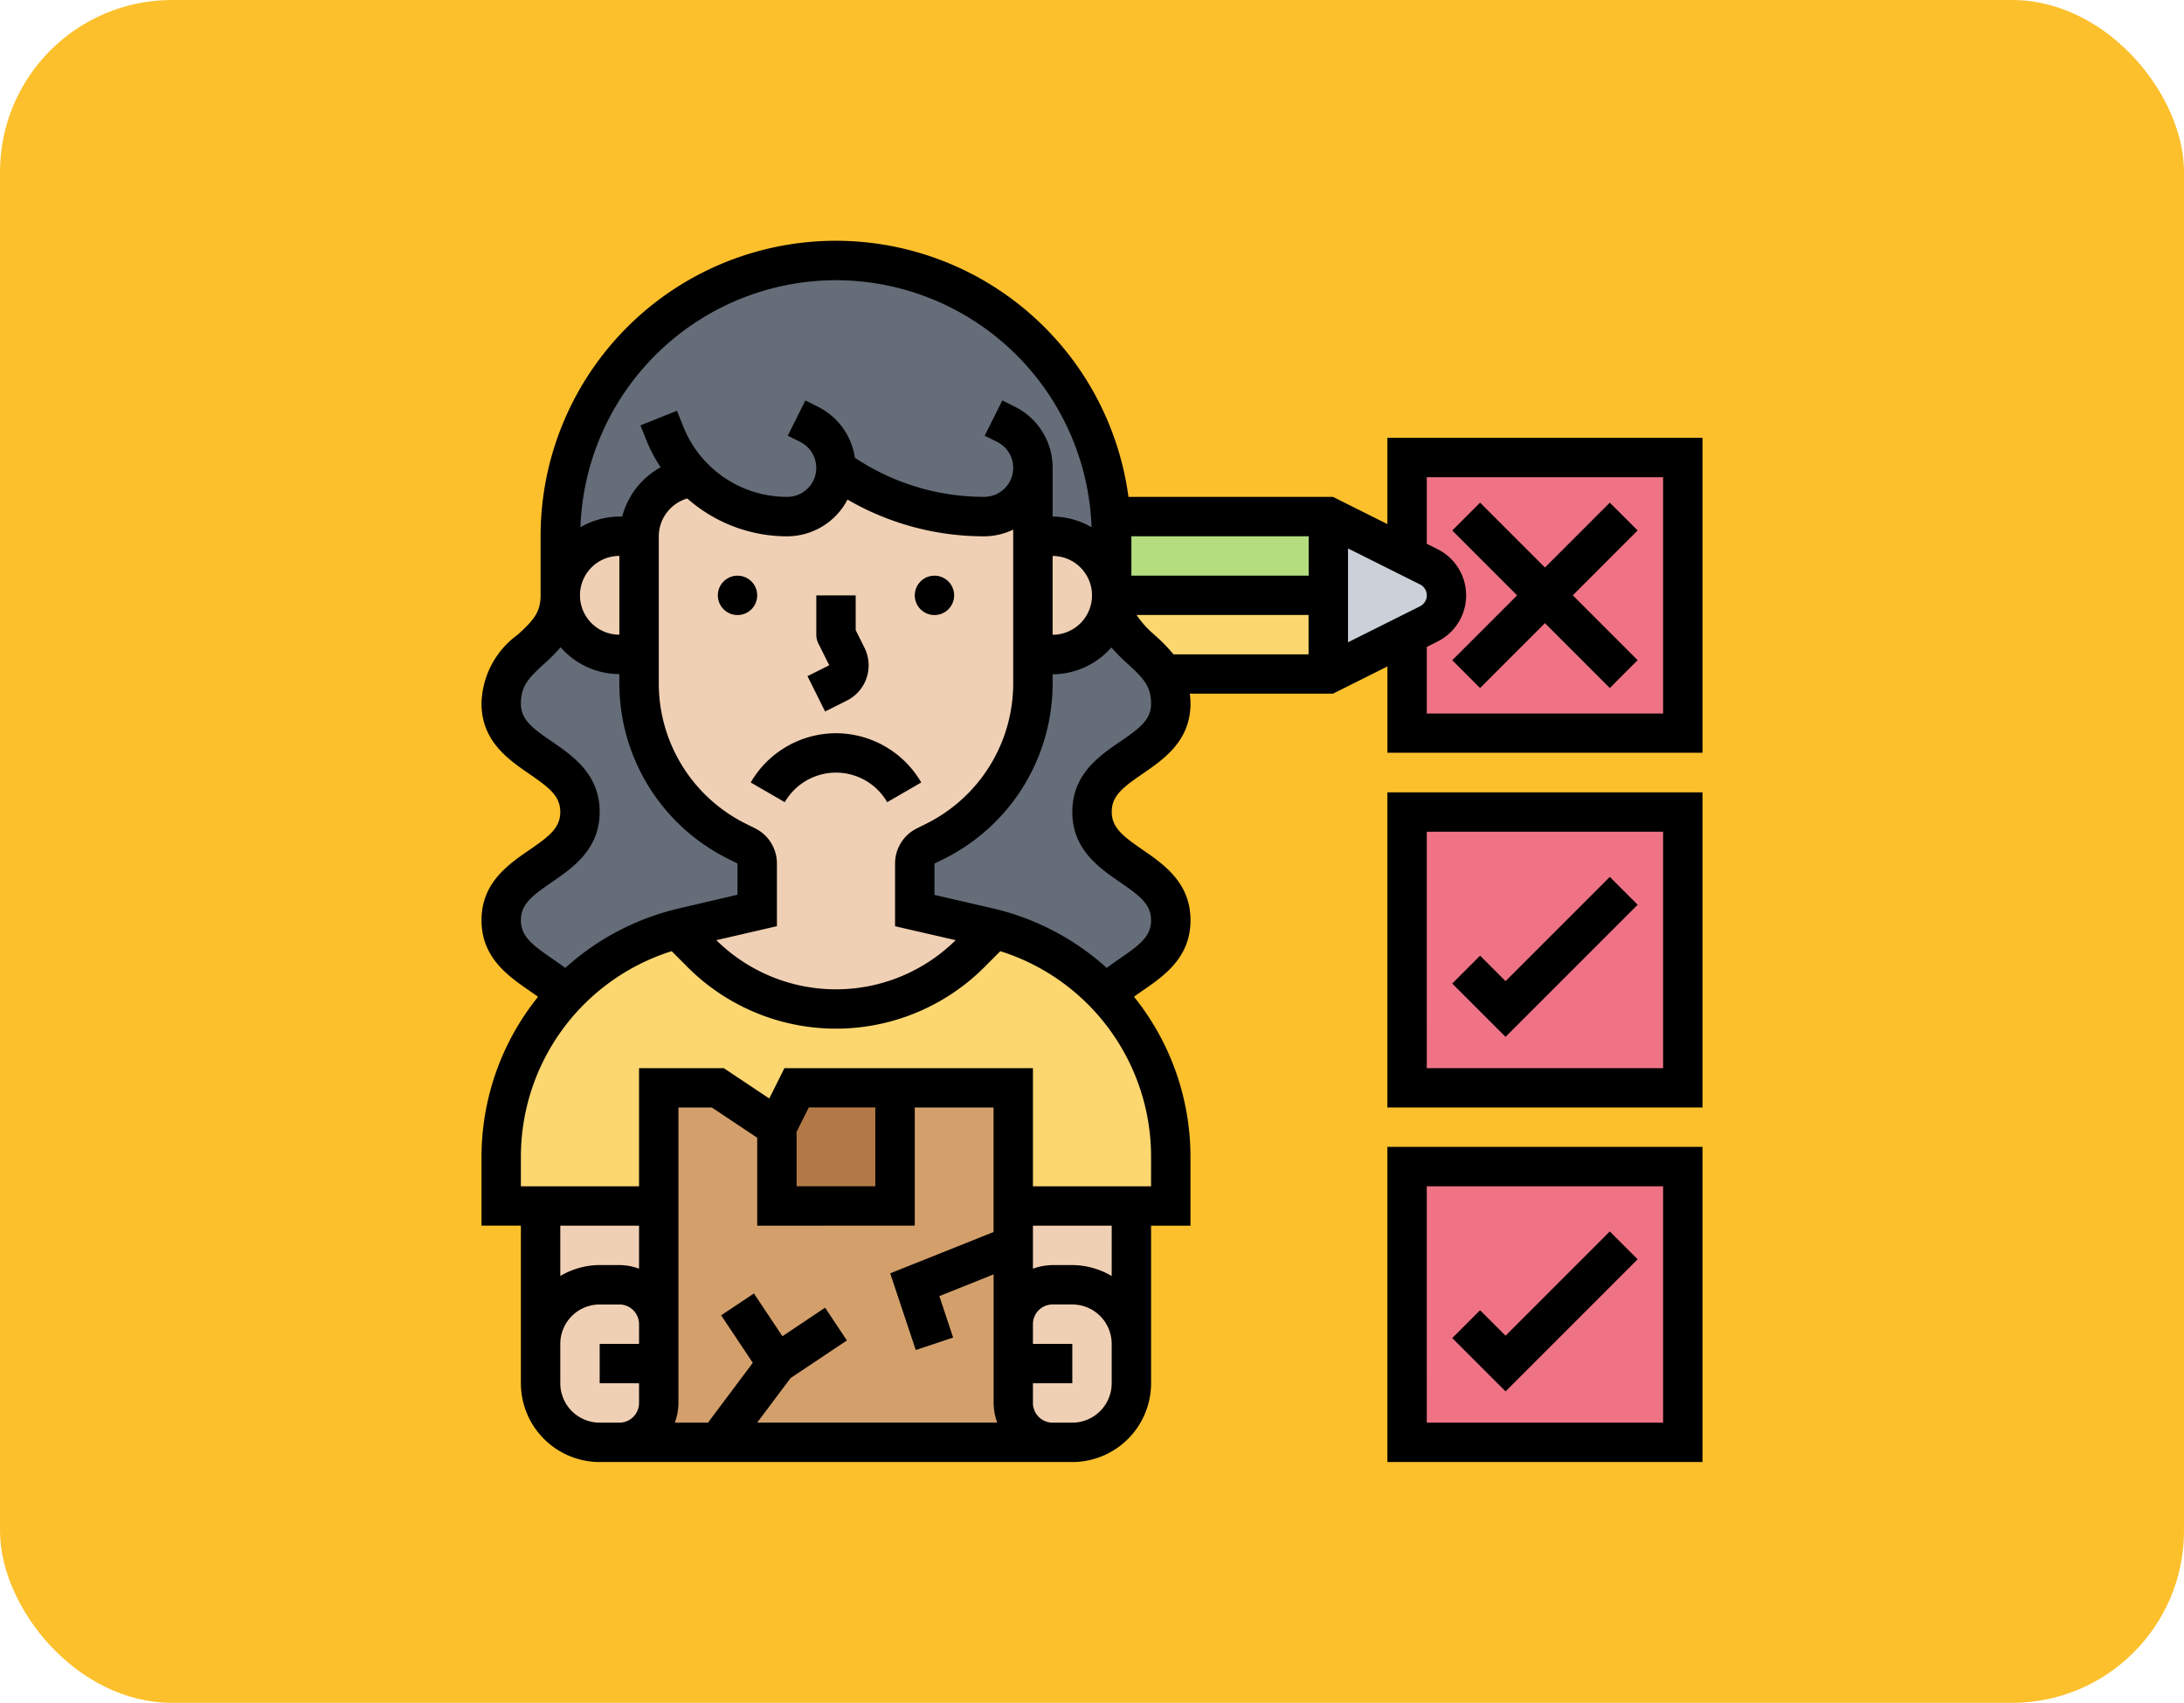 <svg xmlns="http://www.w3.org/2000/svg" xmlns:xlink="http://www.w3.org/1999/xlink" width="127" height="99" viewBox="0 0 127 99"><defs><clipPath id="a"><rect width="71" height="71" transform="translate(4024 -8731)" fill="#fff" stroke="#707070" stroke-width="1"/></clipPath></defs><g transform="translate(-3996 8745)"><rect width="127" height="99" rx="10" transform="translate(3996 -8745)" fill="#fcc02d"/><g clip-path="url(#a)"><g transform="translate(4024 -8731)"><path d="M49.242,20.613v4.581H39.634c-.916-1.592-2.989-2.141-2.989-4.581Z" fill="#fcd770"/><path d="M49.242,16.032v4.581h-12.6V17.177c0-.389-.011-.767-.046-1.145Z" fill="#b4dd7f"/><path d="M53.823,53.823H69.855V69.855H53.823Z" fill="#ef7385"/><path d="M69.855,12.6V28.629H53.823V22.9l1.271-.63a1.862,1.862,0,0,0,0-3.321l-1.271-.63V12.6Z" fill="#ef7385"/><path d="M53.823,33.21H69.855V49.242H53.823Z" fill="#ef7385"/><path d="M4.581,20.613a3.431,3.431,0,0,0,3.435,3.435H9.161V25.7a10.316,10.316,0,0,0,5.7,9.219l.538.263a1.148,1.148,0,0,1,.63,1.031v2.725l-4.237.973-.412.1a13.791,13.791,0,0,0-6.459,3.825c-1.317-1.409-3.779-2.015-3.779-4.329,0-3.149,4.581-3.149,4.581-6.31s-4.581-3.149-4.581-6.3,3.435-3.138,3.435-6.287Z" fill="#656d78"/><path d="M20.613,13.261a2.816,2.816,0,0,1-2.829,2.771,7.634,7.634,0,0,1-5.451-2.279,3.435,3.435,0,0,0-3.172,3.424H8.016a3.441,3.441,0,0,0-3.435,3.435V17.177A16.03,16.03,0,0,1,36.6,16.032c.034.378.046.756.046,1.145v3.435a3.441,3.441,0,0,0-3.435-3.435H32.065V13.2a2.815,2.815,0,0,1-2.829,2.829A14.794,14.794,0,0,1,20.613,13.261Z" fill="#656d78"/><path d="M39.634,25.194a3.22,3.22,0,0,1,.447,1.706c0,3.149-4.581,3.149-4.581,6.3s4.581,3.161,4.581,6.31c0,2.313-2.462,2.92-3.779,4.329a13.791,13.791,0,0,0-6.459-3.825l-.412-.1-4.237-.973V36.21a1.148,1.148,0,0,1,.63-1.031l.538-.263a10.316,10.316,0,0,0,5.7-9.219V24.048H33.21a3.431,3.431,0,0,0,3.435-3.435c0,2.439,2.073,2.989,2.989,4.581Z" fill="#656d78"/><path d="M40.081,53.307v2.806H30.919V49.242h-12.6l-1.145,2.29-3.435-2.29H10.306v6.871H1.145V53.307a13.747,13.747,0,0,1,10.238-13.3l1.409,1.409a11.059,11.059,0,0,0,15.643,0l1.409-1.409a13.747,13.747,0,0,1,10.238,13.3Z" fill="#fcd770"/><path d="M55.094,18.952a1.862,1.862,0,0,1,0,3.321l-1.271.63-4.581,2.29V16.032l4.581,2.29Z" fill="#ccd1d9"/><path d="M35.637,18.185a3.433,3.433,0,0,1-2.428,5.863H32.065V17.177H33.21a3.427,3.427,0,0,1,2.428,1.008Z" fill="#f0d0b4"/><path d="M9.161,17.177v6.871H8.016a3.435,3.435,0,0,1,0-6.871Z" fill="#f0d0b4"/><path d="M32.065,17.177V25.7a10.316,10.316,0,0,1-5.7,9.219l-.538.263a1.148,1.148,0,0,0-.63,1.031v2.725l4.237.973.412.1L28.434,41.42a11.069,11.069,0,0,1-15.643,0l-1.409-1.409.412-.1,4.237-.973V36.21a1.148,1.148,0,0,0-.63-1.031l-.538-.263a10.316,10.316,0,0,1-5.7-9.219v-8.52a3.435,3.435,0,0,1,3.172-3.424,7.634,7.634,0,0,0,5.451,2.279,2.816,2.816,0,0,0,2.829-2.771,14.794,14.794,0,0,0,8.623,2.771A2.815,2.815,0,0,0,32.065,13.2Z" fill="#f0d0b4"/><path d="M37.79,56.113v8.016a3.431,3.431,0,0,0-3.435-3.435H33.21a2.3,2.3,0,0,0-2.29,2.29V56.113Z" fill="#f0d0b4"/><path d="M37.79,65.274v1.145a3.431,3.431,0,0,1-3.435,3.435H33.21a2.3,2.3,0,0,1-2.29-2.29V62.984a2.3,2.3,0,0,1,2.29-2.29h1.145a3.431,3.431,0,0,1,3.435,3.435Z" fill="#f0d0b4"/><path d="M10.306,65.274v2.29a2.3,2.3,0,0,1-2.29,2.29H6.871a3.431,3.431,0,0,1-3.435-3.435v-2.29a3.431,3.431,0,0,1,3.435-3.435H8.016a2.3,2.3,0,0,1,2.29,2.29Z" fill="#f0d0b4"/><path d="M10.306,56.113v6.871a2.3,2.3,0,0,0-2.29-2.29H6.871a3.431,3.431,0,0,0-3.435,3.435V56.113Z" fill="#f0d0b4"/><path d="M33.21,69.855H8.016a2.3,2.3,0,0,0,2.29-2.29V49.242h3.435l3.435,2.29,1.145-2.29h12.6V67.565A2.3,2.3,0,0,0,33.21,69.855Z" fill="#d3a06c"/><path d="M24.048,49.242v6.871H17.177V51.532l1.145-2.29Z" fill="#b27946"/><circle cx="1.145" cy="1.145" r="1.145" transform="translate(25.194 19.468)"/><circle cx="1.145" cy="1.145" r="1.145" transform="translate(13.742 19.468)"/><path d="M19.98,27.364l1.265-.633a2.291,2.291,0,0,0,1.025-3.072l-.512-1.025v-2.02h-2.29V22.9a1.148,1.148,0,0,0,.12.512l.633,1.265-1.265.633Z"/><path d="M20.613,28.629a5.749,5.749,0,0,0-4.96,2.862l1.982,1.147a3.438,3.438,0,0,1,5.955,0l1.981-1.147A5.748,5.748,0,0,0,20.613,28.629Z"/><path d="M52.677,11.452V16.47l-3.165-1.583H37.62a17.168,17.168,0,0,0-34.184,2.29v3.435c0,1.021-.461,1.492-1.346,2.3A5.065,5.065,0,0,0,0,26.9C0,29.081,1.545,30.144,2.787,31c1.145.788,1.793,1.279,1.793,2.206s-.648,1.419-1.793,2.207C1.545,36.264,0,37.327,0,39.5s1.545,3.241,2.787,4.1c.174.119.334.236.5.353A14.846,14.846,0,0,0,0,53.3v3.954H2.29v9.161A4.585,4.585,0,0,0,6.871,71H34.355a4.585,4.585,0,0,0,4.581-4.581V57.258h2.29V53.3a14.853,14.853,0,0,0-3.284-9.351c.163-.118.324-.235.5-.355,1.241-.853,2.786-1.916,2.786-4.093s-1.545-3.241-2.787-4.1c-1.145-.788-1.793-1.279-1.793-2.207s.648-1.418,1.793-2.206c1.243-.853,2.787-1.915,2.787-4.093a4.907,4.907,0,0,0-.04-.566h8.326l3.165-1.583v5.018H71V11.452Zm1.9,9.795-4.189,2.094V17.885l4.189,2.094a.708.708,0,0,1,0,1.267ZM48.1,17.177v2.29H37.79v-2.29ZM27.571,40.66a9.9,9.9,0,0,1-13.916,0l3.523-.813V36.208a2.278,2.278,0,0,0-1.267-2.049l-.539-.269A9.108,9.108,0,0,1,10.308,25.7v-8.52a2.3,2.3,0,0,1,1.658-2.2,8.763,8.763,0,0,0,5.817,2.2,3.967,3.967,0,0,0,3.5-2.135,15.817,15.817,0,0,0,7.949,2.135,3.947,3.947,0,0,0,1.686-.388V25.7a9.109,9.109,0,0,1-5.064,8.192l-.539.269a2.275,2.275,0,0,0-1.267,2.049v3.639ZM33.21,18.323a2.29,2.29,0,0,1,0,4.581h0ZM20.613,2.29A14.894,14.894,0,0,1,35.474,16.655a4.522,4.522,0,0,0-2.264-.623V13.2a3.954,3.954,0,0,0-2.2-3.557l-.725-.362-1.024,2.049.725.362a1.686,1.686,0,0,1-.754,3.194,13.544,13.544,0,0,1-7.52-2.273,3.954,3.954,0,0,0-2.154-2.969l-.725-.362-1.024,2.049.725.362a1.686,1.686,0,0,1-.754,3.194,6.485,6.485,0,0,1-6.049-4.094l-.365-.913-2.125.85.365.913a8.885,8.885,0,0,0,.811,1.524,4.6,4.6,0,0,0-2.236,2.865H8.016a4.522,4.522,0,0,0-2.264.623A14.894,14.894,0,0,1,20.613,2.29ZM8.016,18.323V22.9h0a2.29,2.29,0,0,1,0-4.581ZM2.29,39.5c0-.929.648-1.419,1.794-2.208,1.241-.854,2.786-1.916,2.786-4.094s-1.545-3.24-2.787-4.093C2.938,28.322,2.29,27.832,2.29,26.9c0-1.021.461-1.492,1.346-2.3a11.013,11.013,0,0,0,.964-.969,4.548,4.548,0,0,0,3.416,1.56h0v.5a11.389,11.389,0,0,0,6.33,10.241l.539.27v1.816L11.54,38.8a14.909,14.909,0,0,0-6.673,3.476c-.258-.2-.522-.381-.782-.56C2.938,40.923,2.29,40.433,2.29,39.5ZM9.161,57.258v2.5a3.4,3.4,0,0,0-1.145-.211H6.871a4.534,4.534,0,0,0-2.29.637V57.258ZM18.323,51.8l.708-1.415H22.9v4.581H18.323Zm6.871,5.456V50.387h4.581v7.241l-6.009,2.4,1.486,4.46,2.172-.725-.8-2.411,3.154-1.262v7.47a3.4,3.4,0,0,0,.211,1.145H16.032l1.944-2.591,3.272-2.182-1.27-1.906L17.5,63.686,15.841,61.2l-1.906,1.27,1.84,2.761L13.169,68.71H11.241a3.4,3.4,0,0,0,.211-1.145V50.387h1.943l2.637,1.758v5.113ZM6.871,68.71a2.293,2.293,0,0,1-2.29-2.29v-2.29a2.293,2.293,0,0,1,2.29-2.29H8.016a1.146,1.146,0,0,1,1.145,1.145v1.145H6.871v2.29h2.29v1.145A1.146,1.146,0,0,1,8.016,68.71Zm29.774-2.29a2.293,2.293,0,0,1-2.29,2.29H33.21a1.146,1.146,0,0,1-1.145-1.145V66.419h2.29v-2.29h-2.29V62.984a1.146,1.146,0,0,1,1.145-1.145h1.145a2.293,2.293,0,0,1,2.29,2.29v2.29Zm0-6.234a4.533,4.533,0,0,0-2.29-.637H33.21a3.4,3.4,0,0,0-1.145.211v-2.5h4.581Zm2.29-5.217H32.065V48.1H17.615l-.882,1.764L14.089,48.1H9.161v6.871H2.29V53.3a12.531,12.531,0,0,1,8.766-12l.928.928a12.2,12.2,0,0,0,17.258,0l.928-.928a12.531,12.531,0,0,1,8.766,12ZM37.142,29.11c-1.243.853-2.787,1.916-2.787,4.093s1.545,3.24,2.786,4.094c1.145.788,1.794,1.279,1.794,2.208s-.648,1.419-1.793,2.207c-.261.18-.526.365-.784.561A14.9,14.9,0,0,0,29.685,38.8l-3.346-.773V36.208l.541-.269A11.388,11.388,0,0,0,33.21,25.7v-.5a4.548,4.548,0,0,0,3.416-1.56,11.172,11.172,0,0,0,.964.969c.884.808,1.346,1.28,1.346,2.3,0,.928-.648,1.418-1.793,2.206Zm1.994-6.2a5.437,5.437,0,0,1-1.043-1.157h10v2.29H40.239A9.737,9.737,0,0,0,39.136,22.915ZM68.71,27.484H54.968V23.611l.633-.317a3,3,0,0,0,0-5.363l-.633-.316V13.742H68.71Z"/><path d="M52.677,50.387H71V32.065H52.677Zm2.29-16.032H68.71V48.1H54.968Z"/><path d="M59.548,43.042l-1.481-1.481-1.619,1.619,3.1,3.1L67.229,38.6,65.61,36.981Z"/><path d="M52.677,71H71V52.677H52.677Zm2.29-16.032H68.71V68.71H54.968Z"/><path d="M59.548,63.655l-1.481-1.481-1.619,1.619,3.1,3.1,7.681-7.681L65.61,57.594Z"/><path d="M56.448,24.384,58.068,26l3.771-3.771L65.61,26l1.619-1.619-3.771-3.771,3.771-3.771L65.61,15.223l-3.771,3.771-3.771-3.771-1.619,1.619,3.771,3.771Z"/></g></g></g></svg>